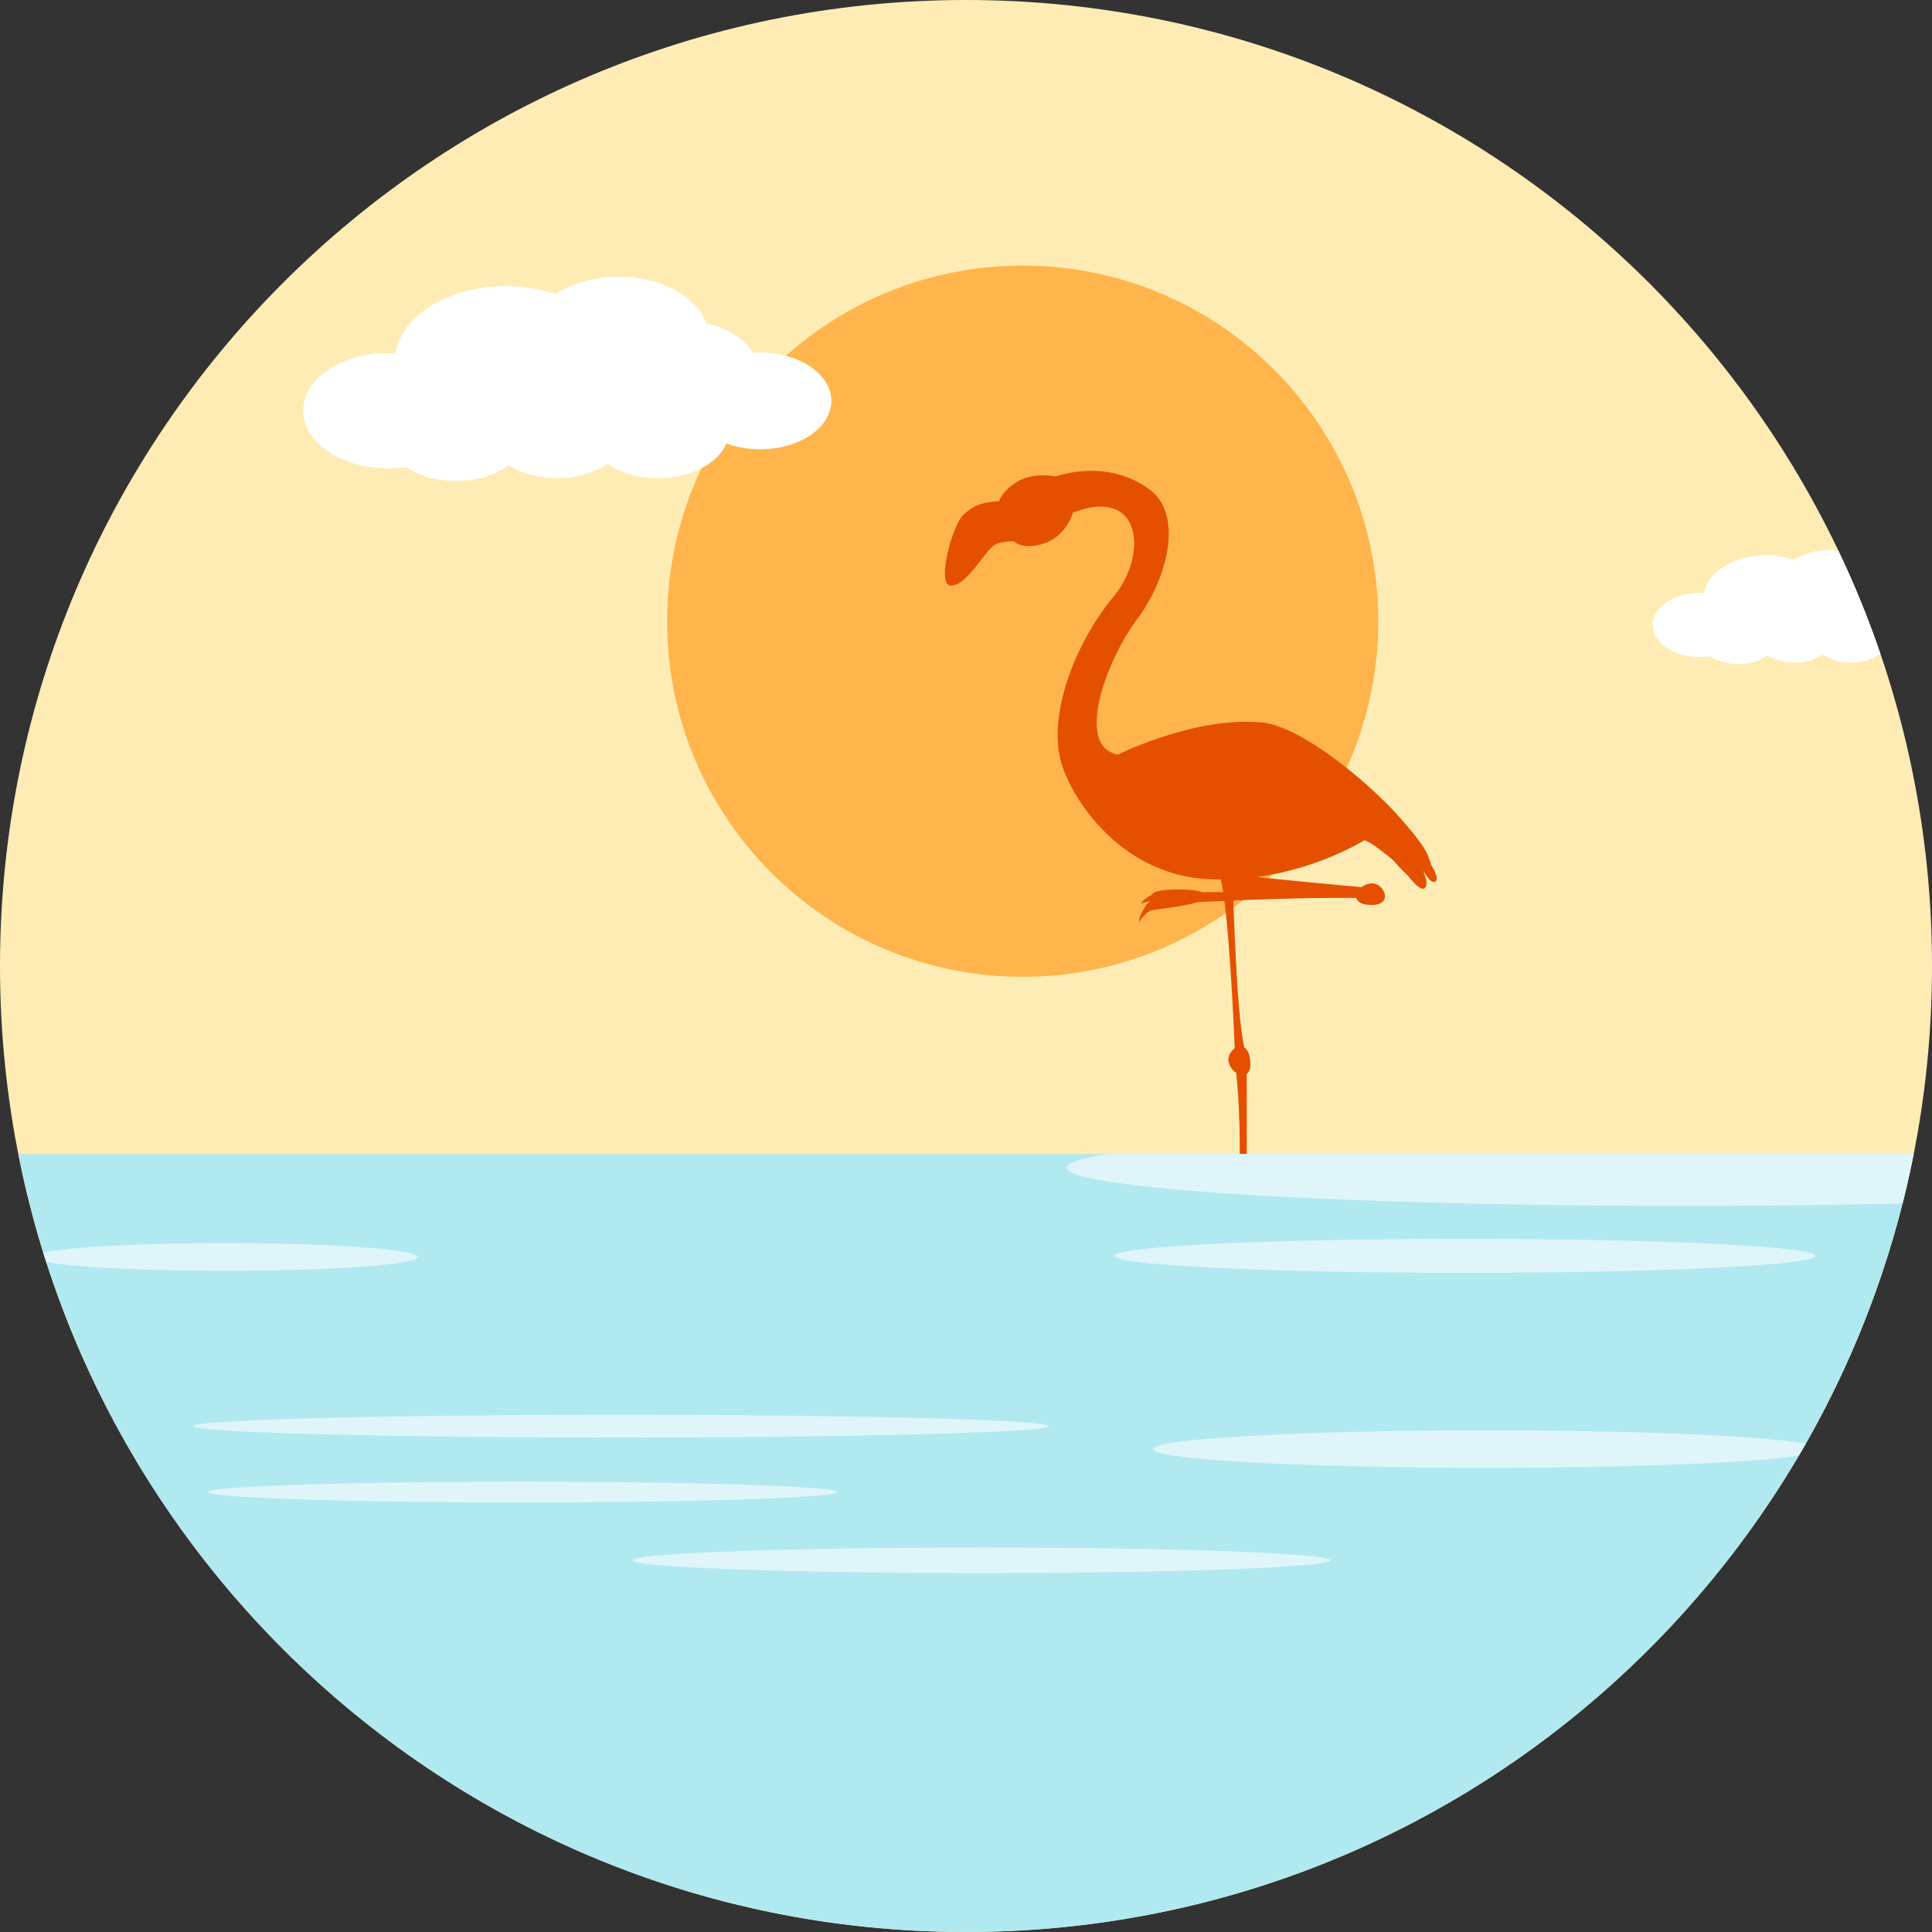 <?xml version="1.0" standalone="no"?><!DOCTYPE svg PUBLIC "-//W3C//DTD SVG 1.1//EN" "http://www.w3.org/Graphics/SVG/1.1/DTD/svg11.dtd"><svg t="1679818363521" class="icon" viewBox="0 0 1024 1024" version="1.1" xmlns="http://www.w3.org/2000/svg" p-id="3550" xmlns:xlink="http://www.w3.org/1999/xlink" width="60" height="60"><rect x="0" y="0" width="1024" height="1024" fill="#333333" stroke="none"/><path d="M511.994 0C794.77 0 1024 229.23 1024 511.994 1024 794.77 794.77 1024 511.994 1024 229.23 1024 0 794.77 0 511.994 0 229.23 229.23 0 511.994 0z" fill="#FFECB4" p-id="3551"></path><path d="M935.928 294.35c5.318 0 10.33 0.868 14.768 2.384 4.802-3.194 11.388-5.166 18.642-5.166 1.726 0 3.404 0.106 5.036 0.316a508.85 508.85 0 0 1 22.246 54.566c-3.85 2.9-9.428 4.72-15.626 4.72-5.846 0-11.13-1.608-14.944-4.238-3.816 2.63-9.098 4.238-14.944 4.238-5.552 0-10.612-1.468-14.37-3.85-3.838 2.852-9.368 4.648-15.532 4.648-5.752 0-10.964-1.562-14.756-4.108-1.738 0.258-3.546 0.4-5.4 0.4-13.842 0-25.052-7.63-25.052-17.046s11.212-17.034 25.052-17.034c0.752 0 1.502 0.024 2.242 0.07 1.774-11.188 15.71-19.9 32.638-19.9z" fill="#FFFFFF" p-id="3552"></path><path d="M542.036 140.76c104.096 0 188.482 84.386 188.482 188.482s-84.386 188.482-188.482 188.482-188.482-84.386-188.482-188.482S437.94 140.76 542.036 140.76z" fill="#FFB54C" p-id="3553"></path><path d="M491.484 64.804s11.588-2.488 21.284-0.634c9.708 1.866 19.828 9.92 30.782 10.542s8.676-3.51 8.676-3.51-7.02 1.034-8.888-4.954c-1.854-6 5.788-10.754 17.562-19.006 11.774-8.264 14.052-16.53 11.774-21.696 0 0-2.066 3.298-11.774 8.464-9.708 5.178-16.73 14.674-24.372 21.484-7.642 6.82-8.066 7.232-15.296 5.788-7.218-1.444-22.716-3.71-29.748 3.522z" fill="" p-id="3554"></path><path d="M625.846 670.774c0.212-0.106 0.846-0.27 1.784-0.494l0.036-0.012c0.622-0.14 1.362-0.306 2.208-0.482l0.07-0.012a206.96 206.96 0 0 1 8.852-1.632h0.024c2.312-0.364 4.508-0.67 6.186-0.822 3.558-0.328 6.61-0.798 8.476-0.61 5.764-48.004 3.24-83.752 1.702-98.11-1.984-1.314-3.674-3.592-4.062-6.234-0.376-2.57 1.21-5.236 3.31-6.656a1749.212 1749.212 0 0 0-0.904-19.348l-0.012-0.246c-0.61-11.482-1.468-25.71-2.548-38.67l-0.012-0.234c-0.598-7.208-1.268-14.006-1.996-19.7l-0.41 0.012-0.4 0.012-0.388 0.024h-0.13c-1.596 0.07-3.076 0.14-4.426 0.2h-0.036l-0.318 0.012-0.294 0.024-0.306 0.012h-0.036c-1.35 0.058-2.536 0.118-3.558 0.164l-0.152 0.012h-0.152l-0.164 0.012h-0.164l-0.152 0.012-0.152 0.012h-0.012l-1.198 0.058h-0.198l-0.058 0.012h-0.14l-0.07 0.012h-0.186l-0.058 0.012h-0.116l-0.046 0.012h-0.046l-0.962 0.046c-1.034 0.34-2.36 0.68-3.862 1.022h-0.012c-0.504 0.106-1.022 0.212-1.562 0.328l-0.364 0.07-0.164 0.036c-0.434 0.082-0.892 0.164-1.338 0.246l-0.164 0.036-0.316 0.058c-0.634 0.118-1.28 0.224-1.926 0.34l-0.152 0.024-0.082 0.012-0.234 0.046-1.068 0.176-0.246 0.036-0.246 0.046c-0.504 0.082-0.998 0.152-1.48 0.234h-0.036l-0.294 0.046-0.164 0.024c-0.446 0.07-0.892 0.13-1.314 0.2h-0.012c-2.172 0.328-4.192 0.598-5.8 0.81l-0.106 0.012c-0.586 0.082-1.116 0.152-1.574 0.212h-0.036l-0.082 0.012-0.082 0.012h-0.07l-0.07 0.012-0.07 0.012-0.07 0.012-0.058 0.012c-0.892 0.106-1.42 0.164-1.42 0.164-4.262 2.124-6.386 6.386-6.386 6.386-0.528-2.654 3.722-9.04 3.722-9.04 0.422-0.774 1.174-1.468 2.16-2.078-2.548 0.246-4.814 1.28-4.814 1.28 0.798-2.394 5.846-4.79 5.846-4.79 0-3.44 22.728-3.358 26.156-1.338h11.47a83.3 83.3 0 0 0-1.256-6.704 131.268 131.268 0 0 1-7.102-0.212c-46.29-2.654-71.412-42.298-77.154-60.648-7.984-25.546 6.738-64.204 27.67-89.386 17.598-21.178 15.426-58.534-21.812-44.164 0 0-3.17 12.222-15.168 16.224-7.772 2.594-12.726 1.574-16.26-1.056-0.54-0.024-7.724-0.164-10.964 2.56-2.888 2.442-7.008 8.628-11.412 13.654-3.616 4.108-7.42 7.444-10.93 7.278-4.848-0.224-3.334-12.69-0.046-23.398 2.008-6.504 4.672-12.362 6.962-14.382 6.022-5.318 10.636-6.562 18.572-6.868l0.036 0.024c1.702-4.414 5.612-7.984 9.944-10.53 9.04-5.318 20.216-2.664 20.216-2.664s26.132-10.05 49.306 6.562c18.796 13.478 9.756 47.71-6.198 68.994-15.966 21.284-33.528 67.574-10.12 71.824 0 0 40.62-20.392 76.274-17.022 20.298 1.914 55.682 30.864 72.704 50.024 11.294 12.69 15.074 18.772 15.626 21.79 0.598 1.244 1.034 2.418 1.21 3.392 2.114 3.44 4.25 7.842 2.324 9.134-2.394 1.596-6.644-6.128-6.644-6.128s3.838 7.912 0.798 9.72c-1.808 1.068-5.366-2.606-8.452-6.516-2.536-2.348-5.564-5.646-8.346-8.734-5.752-4.626-11.858-9.474-14.956-10.248 0 0-23.656 14.898-56.856 19.464 2.042 0.224 4.132 0.446 6.268 0.67l0.564 0.058c1.702 0.176 3.416 0.352 5.154 0.528l0.306 0.024c2.442 0.258 4.908 0.504 7.372 0.74l0.246 0.024 1.96 0.2h0.024l0.67 0.058 0.364 0.046 3.018 0.294h0.036l0.61 0.058 0.294 0.024 2.994 0.294 0.234 0.012 0.528 0.058 0.388 0.036 1.738 0.164 0.118 0.012 0.458 0.036 0.446 0.046 0.082 0.012 3.828 0.352 0.2 0.024 0.4 0.036 0.388 0.036 0.106 0.012 3.076 0.282 0.306 0.024 0.306 0.036 0.294 0.024 0.164 0.012 2.57 0.246 0.598 0.046 0.212 0.024 0.224 0.012 0.13 0.024 2.312 0.212h0.012l0.152 0.012 0.152 0.012 0.14 0.012 0.152 0.012 0.14 0.012 0.152 0.024h0.14l3.182 0.294h0.036l0.082 0.012h0.082l0.082 0.012 0.082 0.012h0.082l0.082 0.012 0.07 0.012h0.082l0.082 0.012h0.082l0.082 0.012 0.07 0.012h0.082l0.082 0.012h0.082l0.07 0.012h0.082l0.07 0.012h0.046l0.704 0.07c1.55-1.21 3.558-2.03 5.67-2.008 6.258 0.07 11.306 11.388-0.224 11.434-1.574 0.012-2.888-0.13-3.98-0.376l-0.024-0.012h-0.024l-0.036-0.012-0.046-0.012-0.046-0.012h-0.048l-0.036-0.024h-0.046l-0.046-0.012v-0.012h-0.036l-0.046-0.012-0.036-0.012-0.046-0.012-0.036-0.012-0.118-0.036-0.046-0.012-0.036-0.012-0.046-0.012-0.036-0.012-0.046-0.012-0.036-0.024h-0.036l-0.036-0.024-0.036-0.012-0.046-0.012-0.036-0.012-0.036-0.012-0.036-0.012-0.036-0.012-0.046-0.012-0.036-0.024-0.036-0.012-0.036-0.012-0.036-0.012-0.024-0.012h-0.012l-0.036-0.024-0.036-0.012-0.036-0.012-0.012-0.012h-0.024l-0.036-0.012-0.036-0.024-0.036-0.012-0.036-0.012-0.024-0.024-0.036-0.012-0.036-0.012-0.012-0.012h-0.024l-0.036-0.024-0.024-0.012-0.036-0.012v-0.012l-0.036-0.012-0.036-0.012-0.024-0.024h-0.012l-0.046-0.024-0.036-0.024-0.036-0.012-0.024-0.012-0.036-0.024-0.024-0.012-0.036-0.024-0.024-0.012-0.036-0.024c-1.08-0.634-1.69-1.456-1.926-2.36l-1.292-0.024-0.94-0.012c-0.516-0.012-1.056-0.012-1.596-0.024l-1.092-0.012c-0.552 0-1.116 0-1.668-0.012h-3.852c-0.998 0-1.984 0-3.006 0.012h-1.08c-0.764 0.012-1.55 0.024-2.324 0.024h-0.058l-0.81 0.012h-0.212c-1.01 0.012-2.02 0.024-3.04 0.046h-0.846c-0.928 0.024-1.866 0.036-2.806 0.046l-0.036 0.012h-0.47l-2.196 0.046-0.458 0.012-0.576 0.012-2.172 0.046h-0.294l-0.61 0.012h-0.07l-2.394 0.07h-0.434l-0.552 0.024-1.984 0.046h-0.058l-0.516 0.012-0.504 0.024-2.208 0.058h-0.094l-0.458 0.012-0.47 0.012h-0.036c-3.264 0.106-6.468 0.212-9.58 0.306l-0.388 0.024h-0.13l-2.114 0.07-0.2 0.012h-0.234l-0.224 0.012-0.234 0.012h-0.176l-2.09 0.082-1.056 0.046-2.36 0.082-0.34 0.012-0.13 0.012-0.352 0.012h-0.248l-1.678 0.07h-0.046l-0.07 0.012h-0.198l-0.058 0.012h-0.256l-0.07 0.012h-0.256l-0.058 0.012h-0.024l-1.444 0.058 0.082 1.996v0.188l0.024 0.47 0.012 0.328 0.13 3.158 0.024 0.494 0.012 0.564 0.094 2.36 0.036 0.658 0.012 0.352 0.094 2.3 0.012 0.27 0.036 0.74v0.012l0.118 3.006 0.024 0.47 0.024 0.494 0.082 1.96 0.036 0.692 0.13 2.888 0.012 0.258c0.058 1.304 0.13 2.594 0.188 3.91v0.024c0.856 17.374 2.102 36.158 4.05 47.23l0.012 0.012V552.21l0.024 0.058V552.328l0.012 0.012V552.376c0.13 0.728 0.27 1.432 0.4 2.102l0.012 0.012V554.526l0.012 0.012v0.012c0.036 0.212 0.082 0.422 0.13 0.634l0.012 0.024 0.024 0.024 0.024 0.012 0.036 0.024 0.046 0.024 0.024 0.024c0.246 0.152 0.47 0.352 0.692 0.576l0.024 0.012 0.012 0.024 0.046 0.036v0.012l0.024 0.024 0.012 0.012 0.024 0.024 0.012 0.012 0.012 0.012 0.024 0.036 0.012 0.012 0.024 0.024 0.024 0.024 0.024 0.024 0.012 0.024 0.024 0.024 0.012 0.012 0.024 0.036 0.024 0.024 0.012 0.024 0.024 0.024 0.012 0.024 0.024 0.024 0.012 0.024h0.012l0.012 0.024c0.364 0.482 0.68 1.068 0.962 1.772v0.024l0.012 0.012v0.024l0.012 0.012v0.012l0.012 0.012v0.024l0.012 0.012v0.024l0.012 0.012v0.012l0.012 0.024v0.012l0.012 0.012v0.024l0.012 0.012v0.024l0.012 0.012v0.024l0.012 0.012v0.024l0.012 0.012v0.024l0.012 0.012v0.012l0.012 0.024v0.012l0.012 0.024V558.732l0.012 0.012 0.012 0.024V558.804l0.012 0.012 0.012 0.012V558.864l0.012 0.024 0.012 0.036v0.012l0.012 0.024V558.996l0.012 0.024 0.012 0.012v0.036l0.012 0.012v0.024l0.012 0.024 0.012 0.036v0.012l0.012 0.024V559.236l0.012 0.012 0.012 0.046v0.012l0.012 0.024v0.012c0.13 0.47 0.234 0.962 0.318 1.502 0.118 0.728 0.188 1.398 0.234 2.032v-0.012c0.024 0.246 0.036 0.482 0.036 0.704a11.66 11.66 0 0 1-0.13 2.218l-0.012 0.036v0.06l-0.012 0.036v0.024l-0.012 0.024v0.048l-0.012 0.024v0.036l-0.012 0.036v0.024l-0.012 0.036-0.012 0.024v0.036l-0.012 0.024v0.06l-0.012 0.036-0.012 0.024v0.036l-0.012 0.024-0.012 0.036v0.024l-0.012 0.036-0.012 0.024v0.024l-0.012 0.036v0.012l-0.012 0.012v0.024l-0.012 0.036v0.024l-0.012 0.024-0.012 0.036v0.024l-0.012 0.024-0.012 0.036v0.024l-0.012 0.024-0.012 0.024-0.012 0.036v0.024l-0.012 0.024-0.012 0.024v0.036l-0.012 0.024-0.012 0.024-0.012 0.024-0.012 0.024v0.036h-0.012l-0.012 0.024v0.024l-0.012 0.024-0.012 0.024v0.024h-0.012v0.024l-0.012 0.024-0.012 0.024-0.012 0.024v0.012l-0.012 0.012-0.012 0.024v0.024l-0.012 0.036-0.012 0.012-0.012 0.024c-0.34 0.74-0.786 1.28-1.304 1.656V571.268l0.012 2.488V574.31l0.012 2.43v0.752l0.012 2.77V601.484l-0.012 2.066v6.34l-0.012 0.41v3.146l-0.012 2.324V618.74l-0.012 0.364-0.012 3.992V626.126l-0.012 0.61v1.88l-0.012 0.962V632.452l-0.012 2.312v0.012l-0.012 0.822v2.278l-0.012 0.94V640.916l-0.012 0.81v0.106l-0.012 2.032v0.516l-0.012 2.606v0.834l-0.012 2.924v0.798l-0.012 1.562-0.012 0.798v0.188l-0.012 3.028v0.974l-0.012 2.23-0.012 0.774v0.13l-0.012 2.806v0.882l-0.012 1.644v0.716l-0.036 4.156a1.286 1.286 0 0 1 0.34 0.212c0.106 0.106 0.212 0.188 0.316 0.294l0.024 0.012h0.012l0.012 0.012v0.012h0.012l0.012 0.012 0.012 0.012 0.012 0.012 0.012 0.012h0.012v0.012l0.012 0.012 0.024 0.012 0.012 0.012 0.012 0.012 0.012 0.012v0.012h0.012l0.012 0.012h0.012v0.012h0.012l0.012 0.012 0.012 0.012 0.012 0.012 0.012 0.012 0.012 0.012 0.012 0.012 0.012 0.012 0.012 0.012 0.012 0.012h0.012v0.012h0.012l0.012 0.012v0.012h0.012l0.012 0.012 0.012 0.012h0.012v0.012l0.012 0.012h0.012v0.012h0.012l0.012 0.012v0.012h0.012l0.012 0.012 0.012 0.012 0.012 0.012 0.012 0.012c0.318 0.294 0.622 0.586 0.916 0.868l0.504 0.504c0.306 0.328 0.61 0.658 0.892 0.986 0.14 0.152 0.282 0.318 0.41 0.47 0.352 0.422 0.67 0.822 0.974 1.232h0.012c0.082 0.106 0.164 0.224 0.234 0.328a26.372 26.372 0 0 1 2.888 4.978v0.012l0.012 0.012v0.024h0.012v0.012l0.012 0.012v0.024h0.012V681.902h0.012v0.012l0.012 0.012v0.024l0.012 0.012v0.024h0.012v0.012l0.012 0.012v0.024l0.012 0.012v0.024h0.012v0.024l0.012 0.012v0.012l0.012 0.012v0.024h0.012v0.024h0.012v0.024c0.482 1.162 0.658 1.878 0.658 1.878 1.772 1.772 1.866 4.872 1.866 4.872 0-0.764-2.242-3.028-3.838-4.378-3.722-0.634-21.12-3.452-28.54-2.266-2.924 0.798-3.992 2.664-4.52 3.722 0 0 0.176-1.702 0.928-3.204-2.842-6.656-7.338-8.628-8.688-9.086-0.634-0.118-1.022-0.212-1.022-0.212-2.394 0.798-5.318 1.326-5.318 1.326 0.794-1.944 4.516-3.54 5.584-4.08z m65.86-200.034l0.728 0.094 16.706 2.008h-55.658v-0.082c-0.024-0.586-0.058-1.15-0.082-1.69l-0.036-0.88c-0.036-0.798-0.082-1.538-0.118-2.184v-0.024l-0.046-0.846v-0.07a71.066 71.066 0 0 0-0.07-0.962l5.8 0.704 0.34 0.036 0.446 0.058 2.958 0.352 0.67 0.082 0.282 0.036 3.182 0.388 0.282 0.024 0.81 0.094 2.934 0.364 0.704 0.082 4.062 0.482 0.152 0.024 0.61 0.07 0.118 0.024 3.58 0.422 0.752 0.094 3.006 0.364 1.034 0.118 2.7 0.328 0.504 0.058 3.65 0.432z m-40.748 26.474z" fill="#E55000" p-id="3555"></path><path d="M268.112 151.654c9.52 0 18.502 1.538 26.462 4.274 8.606-5.74 20.392-9.274 33.4-9.274 22.528 0 41.406 10.6 46.454 24.864 11.258 2.29 20.286 8.076 24.406 15.496a52.66 52.66 0 0 1 4.12-0.152c20.802 0 37.684 11.47 37.684 25.628 0 14.146-16.882 25.616-37.684 25.616-6.492 0-12.596-1.104-17.914-3.064-4.578 10.648-19.042 18.42-36.182 18.42-10.472 0-19.934-2.9-26.778-7.596-6.832 4.696-16.306 7.596-26.778 7.596-9.944 0-19.006-2.63-25.746-6.902-6.892 5.118-16.788 8.336-27.812 8.336-10.32 0-19.652-2.806-26.45-7.372a64.83 64.83 0 0 1-9.662 0.704c-24.806 0-44.904-13.666-44.904-30.524S180.826 187.18 205.632 187.18c1.338 0 2.688 0.046 4.004 0.13 3.194-20.054 28.152-35.656 58.476-35.656z" fill="#FFFFFF" p-id="3556"></path><path d="M276.096 104.8s11.588-2.478 21.272-0.622c9.72 1.854 19.84 9.92 30.794 10.542 10.954 0.61 8.676-3.522 8.676-3.522s-7.02 1.044-8.886-4.954c-1.854-5.988 5.788-10.754 17.562-18.994 11.774-8.264 14.052-16.53 11.774-21.706 0 0-2.066 3.31-11.774 8.476-9.708 5.166-16.73 14.674-24.372 21.472-7.642 6.832-8.066 7.244-15.296 5.8-7.222-1.458-22.718-3.722-29.75 3.508z" fill="" p-id="3557"></path><path d="M9.72 611.652h1004.548C967.896 846.718 760.666 1024 511.994 1024 263.334 1024 56.092 846.718 9.72 611.652z" fill="#B1E9F1" p-id="3558"></path><path d="M587.352 611.652h426.916a509.452 509.452 0 0 1-5.87 26.18c-36.124 0.846-75.298 1.314-116.248 1.314-180.476 0-326.764-9.04-326.764-20.204 0-2.57 7.784-5.036 21.966-7.29zM776.456 656.604c102.606 0 185.77 4.026 185.77 9.016s-83.164 9.028-185.77 9.028c-102.594 0-185.758-4.038-185.758-9.028 0-4.988 83.164-9.016 185.758-9.016z m180.674 108.522c-1.232 2.16-2.5 4.308-3.756 6.456-25.346 3.744-89.81 6.41-165.354 6.41-97.662 0-176.836-4.45-176.836-9.944s79.172-9.944 176.836-9.944c79.618 0.002 146.934 2.96 169.11 7.022zM24.536 668.92c-0.552-1.69-1.116-3.382-1.644-5.084 13.758-2.876 51.772-4.942 96.512-4.942 56.34 0 102.018 3.288 102.018 7.326 0 4.05-45.68 7.326-102.018 7.326-43.072-0.002-79.912-1.914-94.868-4.626z m304.646 80.944c125.192 0 226.682 2.7 226.682 6.022s-101.49 6.022-226.682 6.022-226.682-2.7-226.682-6.022c0-3.32 101.49-6.022 226.682-6.022z m-52.206 35.456c92.052 0 166.67 2.466 166.67 5.494 0 3.04-74.618 5.506-166.67 5.506-92.04 0-166.658-2.466-166.658-5.506 0-3.03 74.618-5.494 166.658-5.494z m243.166 34.902c102.124 0 184.924 3.028 184.924 6.774 0 3.734-82.8 6.762-184.924 6.762s-184.912-3.028-184.912-6.762c-0.002-3.746 82.788-6.774 184.912-6.774z" fill="#DFF5F9" p-id="3559"></path></svg>